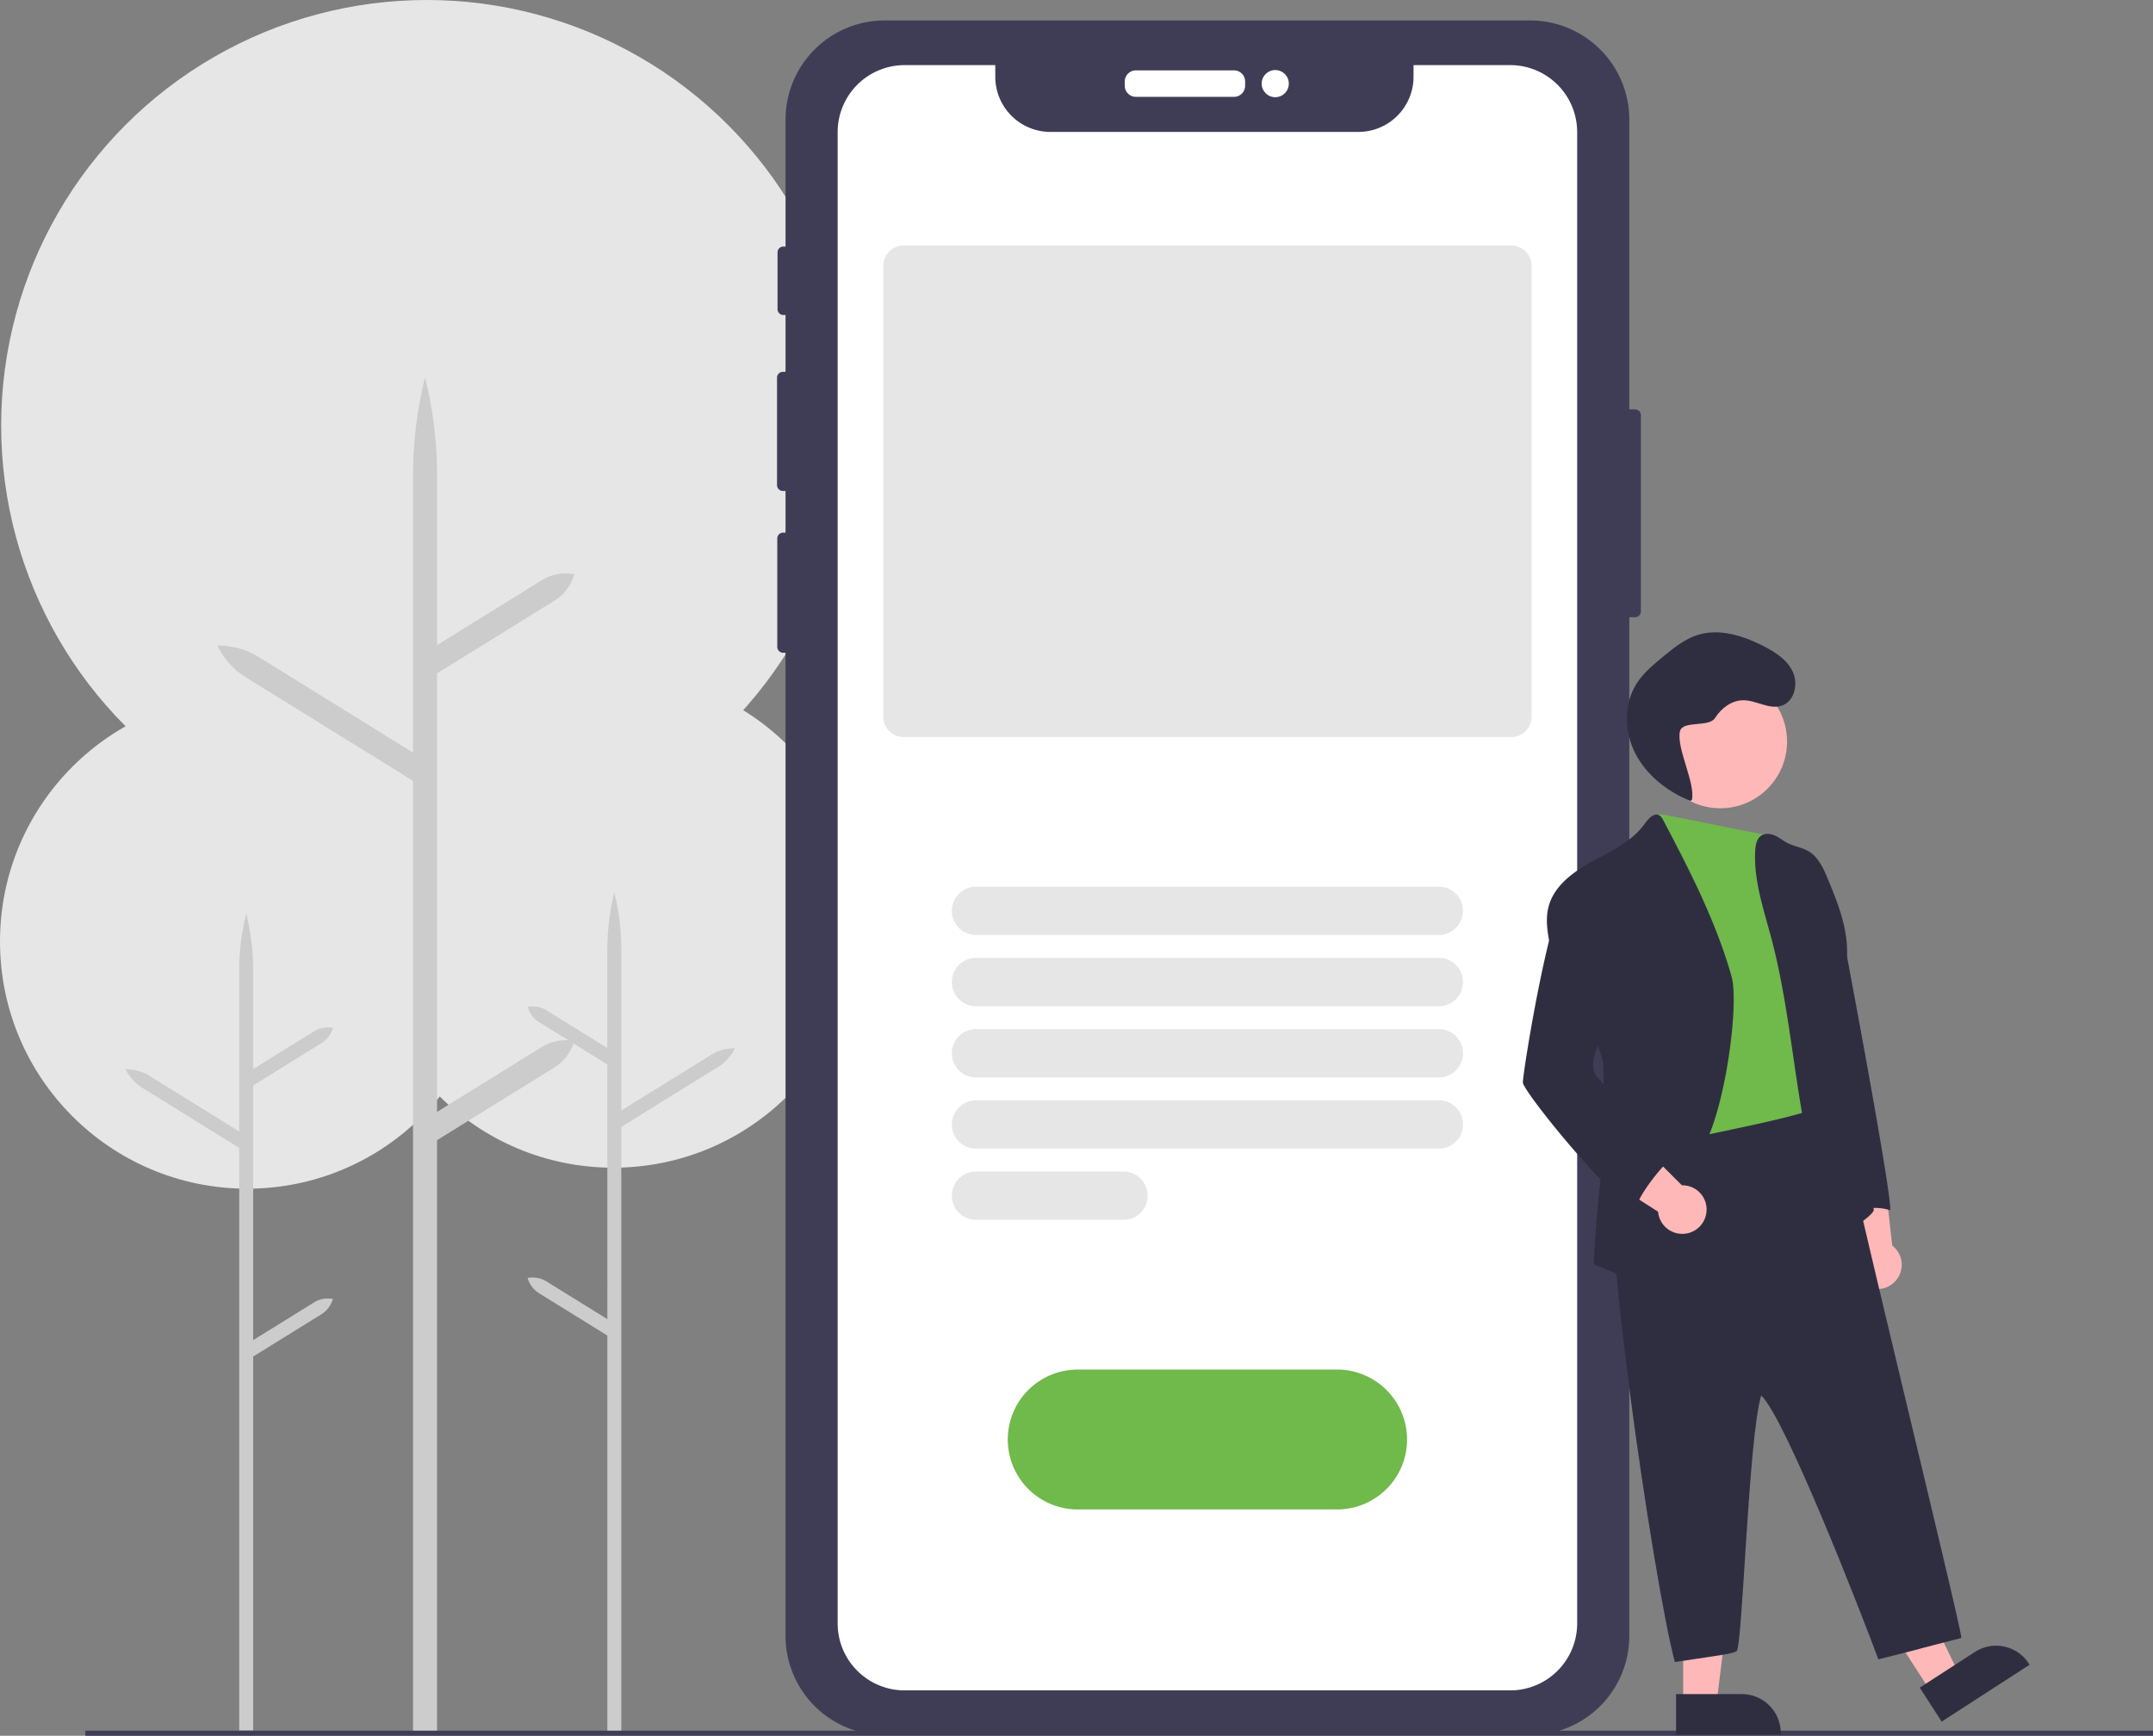 <svg id="undraw_Mobile_life_re_jtih" xmlns="http://www.w3.org/2000/svg" width="846.578" height="682.583" viewBox="0 0 846.578 682.583">
  <rect x="0" y="0" width="846.578" height="682.583" fill="#808080" stroke="none"/>
  <circle id="Ellipse_526" data-name="Ellipse 526" cx="97.2" cy="97.2" r="97.2" transform="translate(143.967 264.795)" fill="#e6e6e6"/>
  <path id="Path_2095" data-name="Path 2095" d="M391.617,612.641l23.91,14.816V527.306l-26.8-16.607a10.4,10.4,0,0,1-4.536-6.039h0a10.4,10.4,0,0,1,7.427,1.374l23.91,14.816V482.015a91.888,91.888,0,0,1,2.743-22.286,91.886,91.886,0,0,1,2.744,22.286V545.4l35.274-21.858a17.287,17.287,0,0,1,9.389-2.59,17.287,17.287,0,0,1-6.5,7.254l-38.164,23.649V790.708h-5.487V633.913l-26.8-16.607a10.4,10.4,0,0,1-4.536-6.039h0a10.4,10.4,0,0,1,7.427,1.374Z" transform="translate(-176.711 -108.708)" fill="#ccc"/>
  <circle id="Ellipse_527" data-name="Ellipse 527" cx="97.2" cy="97.2" r="97.2" transform="translate(0 273.047)" fill="#e6e6e6"/>
  <path id="Path_2096" data-name="Path 2096" d="M300.173,620.894l-23.91,14.816V535.559l26.8-16.607a10.4,10.4,0,0,0,4.536-6.039h0a10.4,10.4,0,0,0-7.427,1.374L276.263,529.1V490.268a91.889,91.889,0,0,0-2.744-22.286,91.885,91.885,0,0,0-2.744,22.286v63.387L235.5,531.8a17.286,17.286,0,0,0-9.389-2.59,17.287,17.287,0,0,0,6.5,7.254l38.164,23.649V789.231h5.487V642.166l26.8-16.607a10.4,10.4,0,0,0,4.536-6.039h0a10.4,10.4,0,0,0-7.427,1.374Z" transform="translate(-176.711 -108.708)" fill="#ccc"/>
  <circle id="Ellipse_528" data-name="Ellipse 528" cx="167.355" cy="167.355" r="167.355" transform="translate(0.453 0)" fill="#e6e6e6"/>
  <path id="Path_2097" data-name="Path 2097" d="M389.735,520.445l-41.167,25.51V373.519l46.143-28.593a17.9,17.9,0,0,0,7.81-10.4h0a17.9,17.9,0,0,0-12.787,2.366L348.568,362.4V295.539a158.21,158.21,0,0,0-4.724-38.371,158.207,158.207,0,0,0-4.724,38.371V404.676l-60.733-37.634a29.763,29.763,0,0,0-16.165-4.46,29.764,29.764,0,0,0,11.188,12.49l65.709,40.718V789.6h9.447V557.069l46.143-28.593a17.9,17.9,0,0,0,7.811-10.4h0A17.9,17.9,0,0,0,389.735,520.445Z" transform="translate(-176.711 -108.708)" fill="#ccc"/>
  <rect id="Rectangle_1849" data-name="Rectangle 1849" width="813" height="2" transform="translate(33.578 680.583)" fill="#3f3d56"/>
  <path id="Path_2098" data-name="Path 2098" d="M819.635,269.7h-2.27V155.743a38.99,38.99,0,0,0-38.99-38.99H524.585a38.99,38.99,0,0,0-38.99,38.99v49.93h-.86a2.29,2.29,0,0,0-2.29,2.29v22.33a2.29,2.29,0,0,0,2.29,2.29h.86v22.35h-1.06a2.29,2.29,0,0,0-2.29,2.29v42.259a2.29,2.29,0,0,0,2.29,2.29h1.06v16.39h-.96a2.29,2.29,0,0,0-2.29,2.29v42.66a2.29,2.29,0,0,0,2.29,2.29h.96v386.63a38.99,38.99,0,0,0,38.99,38.99h253.79a38.99,38.99,0,0,0,38.99-38.99v-400.6h2.27a2.29,2.29,0,0,0,2.29-2.29v-77.15a2.29,2.29,0,0,0-2.29-2.29Z" transform="translate(-176.711 -108.708)" fill="#3f3d56"/>
  <path id="Path_2099" data-name="Path 2099" d="M661.935,146.793h-38.59a4.375,4.375,0,0,1-4.37-4.369v-1.671a4.375,4.375,0,0,1,4.37-4.369h38.59a4.375,4.375,0,0,1,4.37,4.369v1.671A4.374,4.374,0,0,1,661.935,146.793Z" transform="translate(-176.711 -108.708)" fill="#fff"/>
  <circle id="Ellipse_529" data-name="Ellipse 529" cx="5.34" cy="5.34" r="5.34" transform="translate(496.094 27.545)" fill="#fff"/>
  <path id="Path_2100" data-name="Path 2100" d="M770.525,134.313h-38v4.57a21.7,21.7,0,0,1-21.7,21.7H589.765a21.69,21.69,0,0,1-21.7-21.68v-4.59h-35.63a26.35,26.35,0,0,0-26.35,26.35h0V747.1a26.35,26.35,0,0,0,26.35,26.35h238.09a26.34,26.34,0,0,0,26.34-26.34V160.663a26.34,26.34,0,0,0-26.33-26.35Z" transform="translate(-176.711 -108.708)" fill="#fff"/>
  <path id="Path_2101" data-name="Path 2101" d="M702.476,702.292h-102a27.5,27.5,0,0,1,0-55h102a27.5,27.5,0,1,1,0,55Z" transform="translate(-176.711 -108.708)" fill="#70b94b"/>
  <path id="Path_2102" data-name="Path 2102" d="M742.476,476.4h-182a9.5,9.5,0,0,1,0-19h182a9.5,9.5,0,0,1,0,19Z" transform="translate(-176.711 -108.708)" fill="#e6e6e6"/>
  <path id="Path_2103" data-name="Path 2103" d="M742.476,504.4h-182a9.5,9.5,0,0,1,0-19h182a9.5,9.5,0,0,1,0,19Z" transform="translate(-176.711 -108.708)" fill="#e6e6e6"/>
  <path id="Path_2104" data-name="Path 2104" d="M742.476,532.4h-182a9.5,9.5,0,0,1,0-19h182a9.5,9.5,0,0,1,0,19Z" transform="translate(-176.711 -108.708)" fill="#e6e6e6"/>
  <path id="Path_2105" data-name="Path 2105" d="M742.476,560.4h-182a9.5,9.5,0,0,1,0-19h182a9.5,9.5,0,0,1,0,19Z" transform="translate(-176.711 -108.708)" fill="#e6e6e6"/>
  <path id="Path_2106" data-name="Path 2106" d="M618.476,588.4h-58a9.5,9.5,0,0,1,0-19h58a9.5,9.5,0,1,1,0,19Z" transform="translate(-176.711 -108.708)" fill="#e6e6e6"/>
  <path id="Path_2107" data-name="Path 2107" d="M770.961,398.552H531.989a7.977,7.977,0,0,1-7.968-7.968V213.222a7.977,7.977,0,0,1,7.968-7.968H770.961a7.977,7.977,0,0,1,7.968,7.968V390.584a7.977,7.977,0,0,1-7.968,7.968Z" transform="translate(-176.711 -108.708)" fill="#e6e6e6"/>
  <g id="Group_1221" data-name="Group 1221" opacity="0.1">
    <path id="Path_2108" data-name="Path 2108" d="M813.289,347.923q0-2.06,0-4.14a31.249,31.249,0,0,0,0,3.21C813.279,347.3,813.289,347.613,813.289,347.923Z" transform="translate(-176.711 -108.708)"/>
  </g>
  <circle id="Ellipse_530" data-name="Ellipse 530" cx="26.239" cy="26.239" r="26.239" transform="translate(650.203 265.371)" fill="#ffb8b8"/>
  <path id="Path_2109" data-name="Path 2109" d="M921.4,613.084a9.5,9.5,0,0,0-.645-14.549l-3.578-31.78-19.925,5.439,9.7,28.6A9.549,9.549,0,0,0,921.4,613.084Z" transform="translate(-176.711 -108.708)" fill="#ffb8b8"/>
  <path id="Path_2110" data-name="Path 2110" d="M759.242,665.281l11-7.113-22.2-45.8-16.231,10.5Z" fill="#ffb8b8"/>
  <path id="Path_2111" data-name="Path 2111" d="M932.583,759.919h41.163v15.9H947.893a15.309,15.309,0,0,1-15.31-15.311v-.594Z" transform="translate(1993.828 786.234) rotate(147.104)" fill="#2f2e41"/>
  <path id="Path_2112" data-name="Path 2112" d="M661.851,669.936h13.1l6.233-50.518h-19.33Z" fill="#ffb8b8"/>
  <path id="Path_2113" data-name="Path 2113" d="M835.755,774.9h41.163v15.9H851.065A15.309,15.309,0,0,1,835.756,775.5V774.9Z" transform="translate(1535.963 1456.999) rotate(180)" fill="#2f2e41"/>
  <path id="Path_2114" data-name="Path 2114" d="M891.127,452.418c-1.742,5.671,4.432,11.845,6.425,17.419s4.675,10.938,5.752,16.771c.737,4.01,17.445,92.6,16.641,97.994a20.79,20.79,0,0,0-15.459,1.418,45.947,45.947,0,0,1-5.874-19.113,99.964,99.964,0,0,1,.113-11.967c.519-11.27-4.367-22.556-4.529-33.834a63.745,63.745,0,0,0-.924-11.667c-.535-2.649-.486-7.608-1.061-10.249-.916-4.2,3.022-6.133,2.8-10.435l-1.2-23.5C893.566,461.144,889.434,456.1,891.127,452.418Z" transform="translate(-176.711 -108.708)" fill="#2f2e41"/>
  <path id="Path_2115" data-name="Path 2115" d="M831.888,551c-4.211,6.569-13.076,7.991-19.277,12.7-9.475,7.233,14.7,169.73,22.677,198.6,21.056-3.158,21.793-3.148,24.214-4.211s4.611-83.6,9.728-100.614c9.575,9.024,39.711,86.58,46.07,103.772,25.267-6.317,0,0,32.636-8.422-.274-5.959-48.228-200.124-49.976-215.421C876.021,541.765,853.766,546.639,831.888,551Z" transform="translate(-176.711 -108.708)" fill="#2f2e41"/>
  <path id="Path_2116" data-name="Path 2116" d="M829.049,428.979c-2.6,7.7.94,37.682,1.2,44.423a151.142,151.142,0,0,1,0,18.375c-.9,10.6-4.051,21.268-1.936,31.687,1.385,6.895,3.848,13.3,4.424,20.32.389,4.861.267,9.8,1.807,14.414,5.671-2.431,55.953-10.786,59.647-15.645-2.528-12.21-.081-24.817-1.758-37.172-.972-7.122-3.379-13.976-4.513-21.065-1.4-8.75-.81-17.824-3.362-26.323a75.779,75.779,0,0,0-5.372-12.453c-2.2-4.529-4.953-8.249-5.9-8.248C870.9,437.421,829.2,428.292,829.049,428.979Z" transform="translate(-176.711 -108.708)" fill="#70b94b"/>
  <path id="Path_2117" data-name="Path 2117" d="M819.424,612.425s8.718-17.4,9.155-27.344c.154-3.573,9.941-17.792,14.349-21.017,10.452-7.656,18.157-58.975,14.624-71.427-6.109-21.527-16.4-41.6-26.842-61.381a4.472,4.472,0,0,0-1.458-1.855c-2.123-1.321-4.424,1.28-5.874,3.314-4.918,6.895-13.02,10.581-20.441,14.657s-15.013,9.5-17.257,17.662c-1.507,5.477-.332,11.286.81,16.836s5.137,9.957,8.159,14.632c3.5,5.159,12.6,28.04,12.534,30.755.178,16.787.348,33.632-1.685,50.305-1.142,9.423-2.147,28.357-2.147,28.357Z" transform="translate(-176.711 -108.708)" fill="#2f2e41"/>
  <path id="Path_2118" data-name="Path 2118" d="M898.6,594.438c-16.05-36.532-15.151-78.1-25.351-116.669-3.03-11.448-7.081-22.953-6.352-34.774.13-2.115.575-4.489,2.341-5.671,1.572-1.053,3.711-.77,5.436,0s3.2,2.026,4.861,2.884c2.682,1.369,5.8,1.758,8.378,3.306,3.824,2.3,5.777,6.676,7.486,10.792,3.654,8.791,7.292,17.824,7.583,27.352.616,18.505-7.592,36.289-3.314,54.284a107.77,107.77,0,0,0,3.306,10.484A318.748,318.748,0,0,1,913.5,584.351C913.983,586.547,899.27,595.978,898.6,594.438Z" transform="translate(-176.711 -108.708)" fill="#2f2e41"/>
  <path id="Path_2119" data-name="Path 2119" d="M847.644,585.794a9.5,9.5,0,0,0-9.586-10.963l-22.634-22.594-12.17,16.687,25.435,16.289a9.549,9.549,0,0,0,18.956.58Z" transform="translate(-176.711 -108.708)" fill="#ffb8b8"/>
  <path id="Path_2120" data-name="Path 2120" d="M775.527,534.483c.373,3.395,28.888,39.2,44.383,50.881-.9-4.61,11.246-19.647,15.175-22-9.82-9.263-30.336-30.748-31.015-31.922-2.22-4.286,0-9.406,1.936-13.838,6.1-14.089,8.977-30.075,5.064-44.926-1.475-5.574-4.051-11.156-8.742-14.584-2.05-1.491-4.821-2.512-7.1-1.377A7.883,7.883,0,0,0,792.8,458.9C785.533,467.739,775.252,531.964,775.527,534.483Z" transform="translate(-176.711 -108.708)" fill="#2f2e41"/>
  <path id="Path_2121" data-name="Path 2121" d="M841.969,423.278c1.532-6.5-6.212-20.487-4.68-26.987,1.037-4.4,11.389-1.41,13.8-5.233s6.462-6.921,10.984-6.972c5.2-.058,10.313,3.8,15.237,2.131,4.979-1.685,6.57-8.5,4.369-13.276s-6.943-7.814-11.628-10.2c-7.978-4.058-17.266-7.022-25.8-4.337-5.161,1.623-9.477,5.14-13.653,8.58-3.807,3.136-7.678,6.342-10.339,10.495-5.213,8.135-4.9,19.1-.444,27.669s12.573,14.865,21.519,18.517" transform="translate(-176.711 -108.708)" fill="#2f2e41"/>
</svg>
